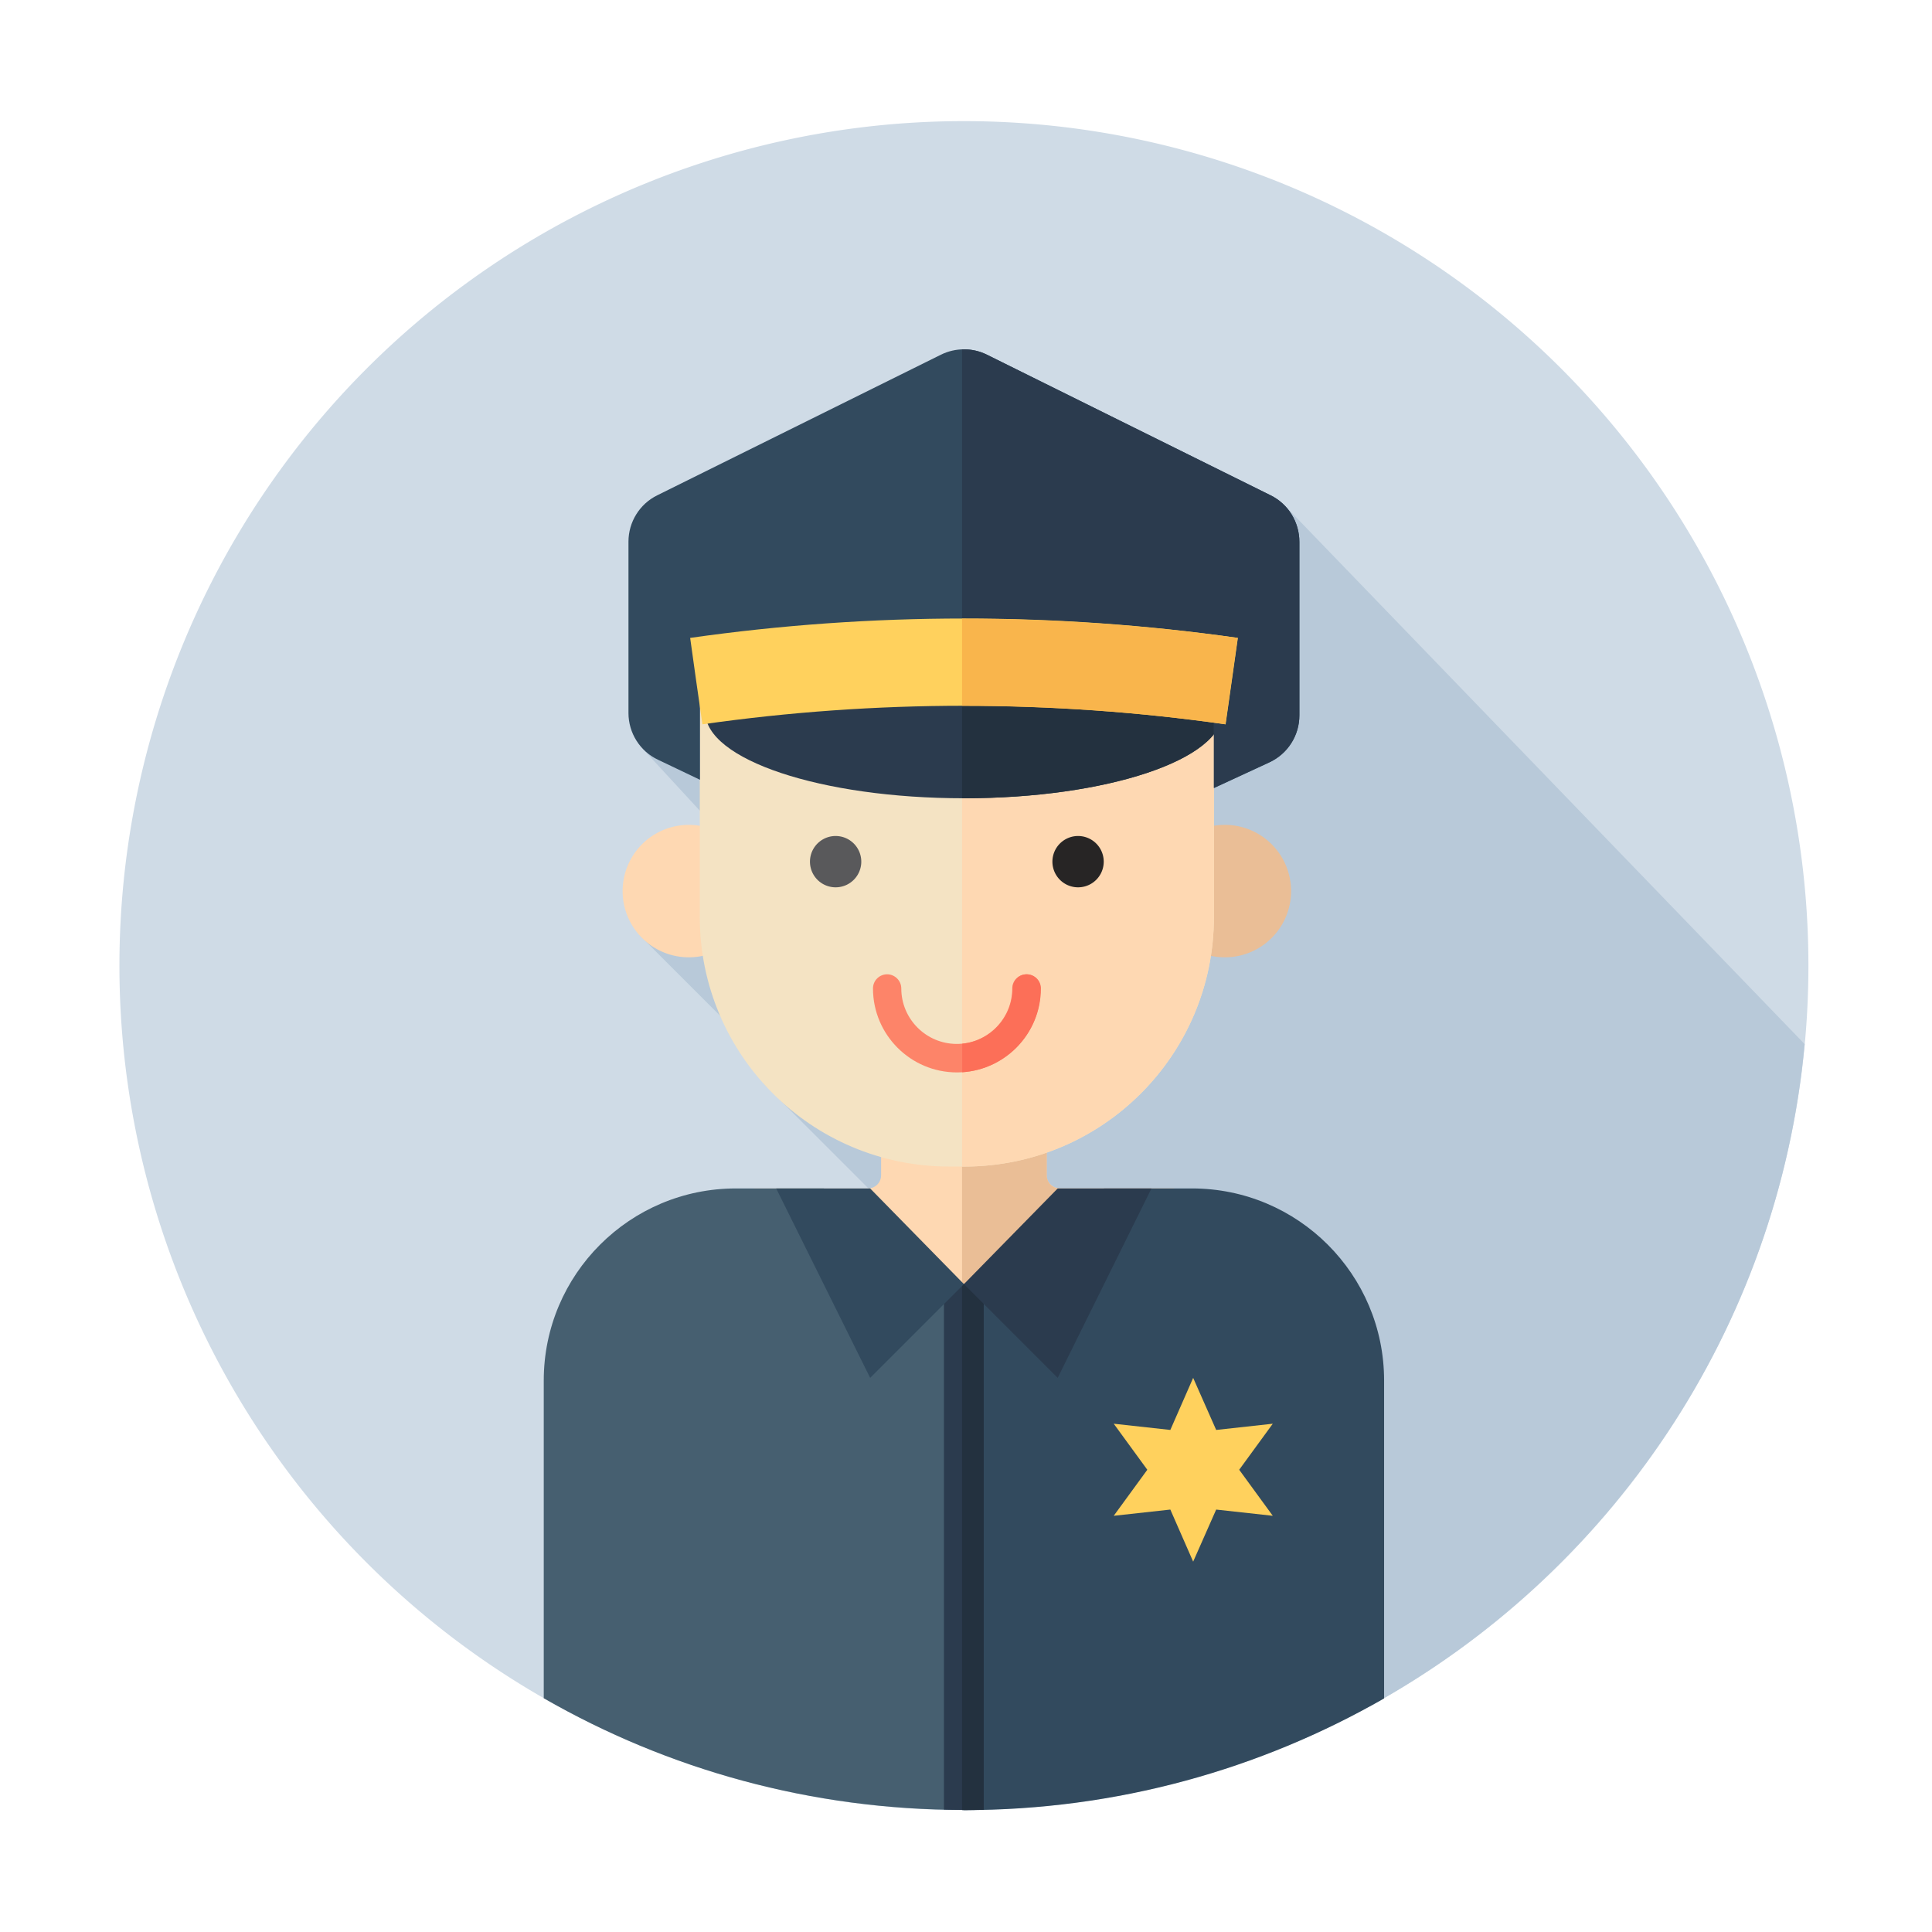 <?xml version="1.0" standalone="no"?><!DOCTYPE svg PUBLIC "-//W3C//DTD SVG 1.1//EN" "http://www.w3.org/Graphics/SVG/1.1/DTD/svg11.dtd"><svg t="1539072541523" class="icon" style="" viewBox="0 0 1024 1024" version="1.1" xmlns="http://www.w3.org/2000/svg" p-id="1884" xmlns:xlink="http://www.w3.org/1999/xlink" width="200" height="200"><defs><style type="text/css"></style></defs><path d="M510.9 511.8m-447.6 0a447.6 447.6 0 1 0 895.2 0 447.6 447.6 0 1 0-895.2 0Z" fill="#CFDBE6" p-id="1885"></path><path d="M726.4 904.1c126.8-69.8 216.1-199.3 230.1-350.7L680.7 267.7l-288.2 80.4-51.9 48.7 71.1 77.1-72.7 21.8 72.2 72.2-6.6 6.3 92.3 92.3 229.5 237.6z" fill="#B8C9D9" p-id="1886"></path><path d="M554.7 622.9v-48.6H467v48.6c0 3.9-3.1 7-7 7h-60.4v167.9h222.7V629.9h-60.4c-4 0-7.2-3.2-7.2-7z" fill="#FED8B2" p-id="1887"></path><path d="M622.2 629.9h-60.4c-3.9 0-7-3.1-7-7v-48.6h-44.9v223.5h112.3V629.9z" fill="#EABE96" p-id="1888"></path><path d="M510.9 680.6c-41 0-74.2-9.7-74.2-50.7H390c-56.2 0-101.8 45.6-101.8 101.8v168.4c65.6 37.7 141.6 59.2 222.7 59.2V680.6z" fill="#465F70" p-id="1889"></path><path d="M733.6 731.7c0-56.2-45.6-101.8-101.8-101.8h-46.7c0 41-33.2 50.7-74.2 50.7v278.8c81.1 0 157.1-21.6 222.7-59.2V731.7z" fill="#324A5E" p-id="1890"></path><path d="M500.3 680.3v278.8c3.5 0.1 7 0.2 10.5 0.2s7-0.1 10.5-0.2V680.3c-3.4 0.2-7 0.2-10.5 0.2s-7 0-10.5-0.2z" fill="#2B3B4E" p-id="1891"></path><path d="M510.9 680.6h-1v278.8h1c3.5 0 7-0.1 10.5-0.2V680.3c-3.4 0.2-6.9 0.3-10.5 0.3z" fill="#23313F" p-id="1892"></path><path d="M461.2 629.9l49.7 50.7-49.7 49.7-49.8-100.4z" fill="#324A5E" p-id="1893"></path><path d="M560.6 629.9l-49.7 50.7 49.7 49.7 49.7-100.4z" fill="#2B3B4E" p-id="1894"></path><path d="M365.1 472.3m-35.1 0a35.1 35.1 0 1 0 70.2 0 35.1 35.1 0 1 0-70.2 0Z" fill="#FED8B2" p-id="1895"></path><path d="M649.2 472.3m-35.1 0a35.1 35.1 0 1 0 70.2 0 35.1 35.1 0 1 0-70.2 0Z" fill="#EABE96" p-id="1896"></path><path d="M511.1 618.3h-7.9c-73.1 0-132.3-59.2-132.3-132.3V365.2c0-73.1 59.2-132.3 132.3-132.3h7.9c73.1 0 132.3 59.2 132.3 132.3V486c0 73.1-59.2 132.3-132.3 132.3z" fill="#F4E3C3" p-id="1897"></path><path d="M511.1 232.9h-1.2v385.4h1.2c73.1 0 132.3-59.2 132.3-132.3V365.2c0-73.1-59.2-132.3-132.3-132.3z" fill="#FED8B2" p-id="1898"></path><path d="M648 377.4c0 25.2-61.4 45.7-137.1 45.7s-137.1-20.5-137.1-45.7l135.1-16.1L648 377.4z" fill="#2B3B4E" p-id="1899"></path><path d="M509.9 361.4v61.7h1c75.7 0 137.1-20.5 137.1-45.7l-138.1-16z" fill="#23313F" p-id="1900"></path><path d="M442.9 456.7m-13.6 0a13.6 13.6 0 1 0 27.2 0 13.6 13.6 0 1 0-27.2 0Z" fill="#59595B" p-id="1901"></path><path d="M571.4 456.7m-13.6 0a13.6 13.6 0 1 0 27.2 0 13.6 13.6 0 1 0-27.2 0Z" fill="#272525" p-id="1902"></path><path d="M507.2 568.4c-24.6 0-44.5-20-44.5-44.5 0-4.2 3.4-7.5 7.5-7.5s7.5 3.4 7.5 7.5c0 16.2 13.2 29.4 29.4 29.4s29.4-13.2 29.4-29.4c0-4.2 3.4-7.5 7.5-7.5s7.5 3.4 7.5 7.5c0.2 24.5-19.8 44.5-44.3 44.5z" fill="#FD8469" p-id="1903"></path><path d="M551.7 523.9c0-4.2-3.4-7.5-7.5-7.5-4.2 0-7.5 3.4-7.5 7.5 0 15.3-11.8 27.9-26.7 29.3v15.1c23.2-1.5 41.7-20.8 41.7-44.4z" fill="#FC6F58" p-id="1904"></path><path d="M673.4 262.5L523.1 188c-7.7-3.8-16.7-3.8-24.4 0l-150.3 74.5c-9.4 4.6-15.3 14.2-15.3 24.6v90.8c0 10.6 6.1 20.3 15.7 24.8l22.2 10.6v-48.1c0-7.7 0.7-15.1 1.9-22.4h268.6c1.2 7.3 1.9 14.8 1.9 22.4v52.5l29.4-13.6c9.7-4.5 15.9-14.2 15.9-24.9v-91.9c0-10.6-5.9-20.2-15.3-24.8z" fill="#324A5E" p-id="1905"></path><path d="M673.4 262.5L523.1 188c-4.2-2.1-8.7-3-13.2-2.8v157.5h131.6c1.2 7.3 1.9 14.8 1.9 22.4v52.5l29.4-13.6c9.7-4.5 15.9-14.2 15.9-24.9v-91.9c0-10.5-5.9-20.1-15.3-24.7z" fill="#2B3B4E" p-id="1906"></path><path d="M372.3 383.9c92-13.1 185.3-13.1 277.3 0 2.2-15.2 4.3-30.5 6.5-45.8-96.3-13.7-194-13.7-290.3 0 2.1 15.3 4.3 30.6 6.5 45.8z" fill="#FFD15D" p-id="1907"></path><path d="M509.9 327.9v46.2c46.7 0 93.3 3.2 139.6 9.8 2.2-15.2 4.3-30.5 6.5-45.8-48.4-6.8-97.3-10.2-146.1-10.2z" fill="#F9B54C" p-id="1908"></path><path d="M632.4 730.3l12.2 27.6 30-3.3-17.8 24.4 17.8 24.4-30-3.3-12.2 27.6-12.1-27.6-30 3.3 17.8-24.4-17.8-24.4 30 3.3z" fill="#FFD15D" p-id="1909"></path></svg>
